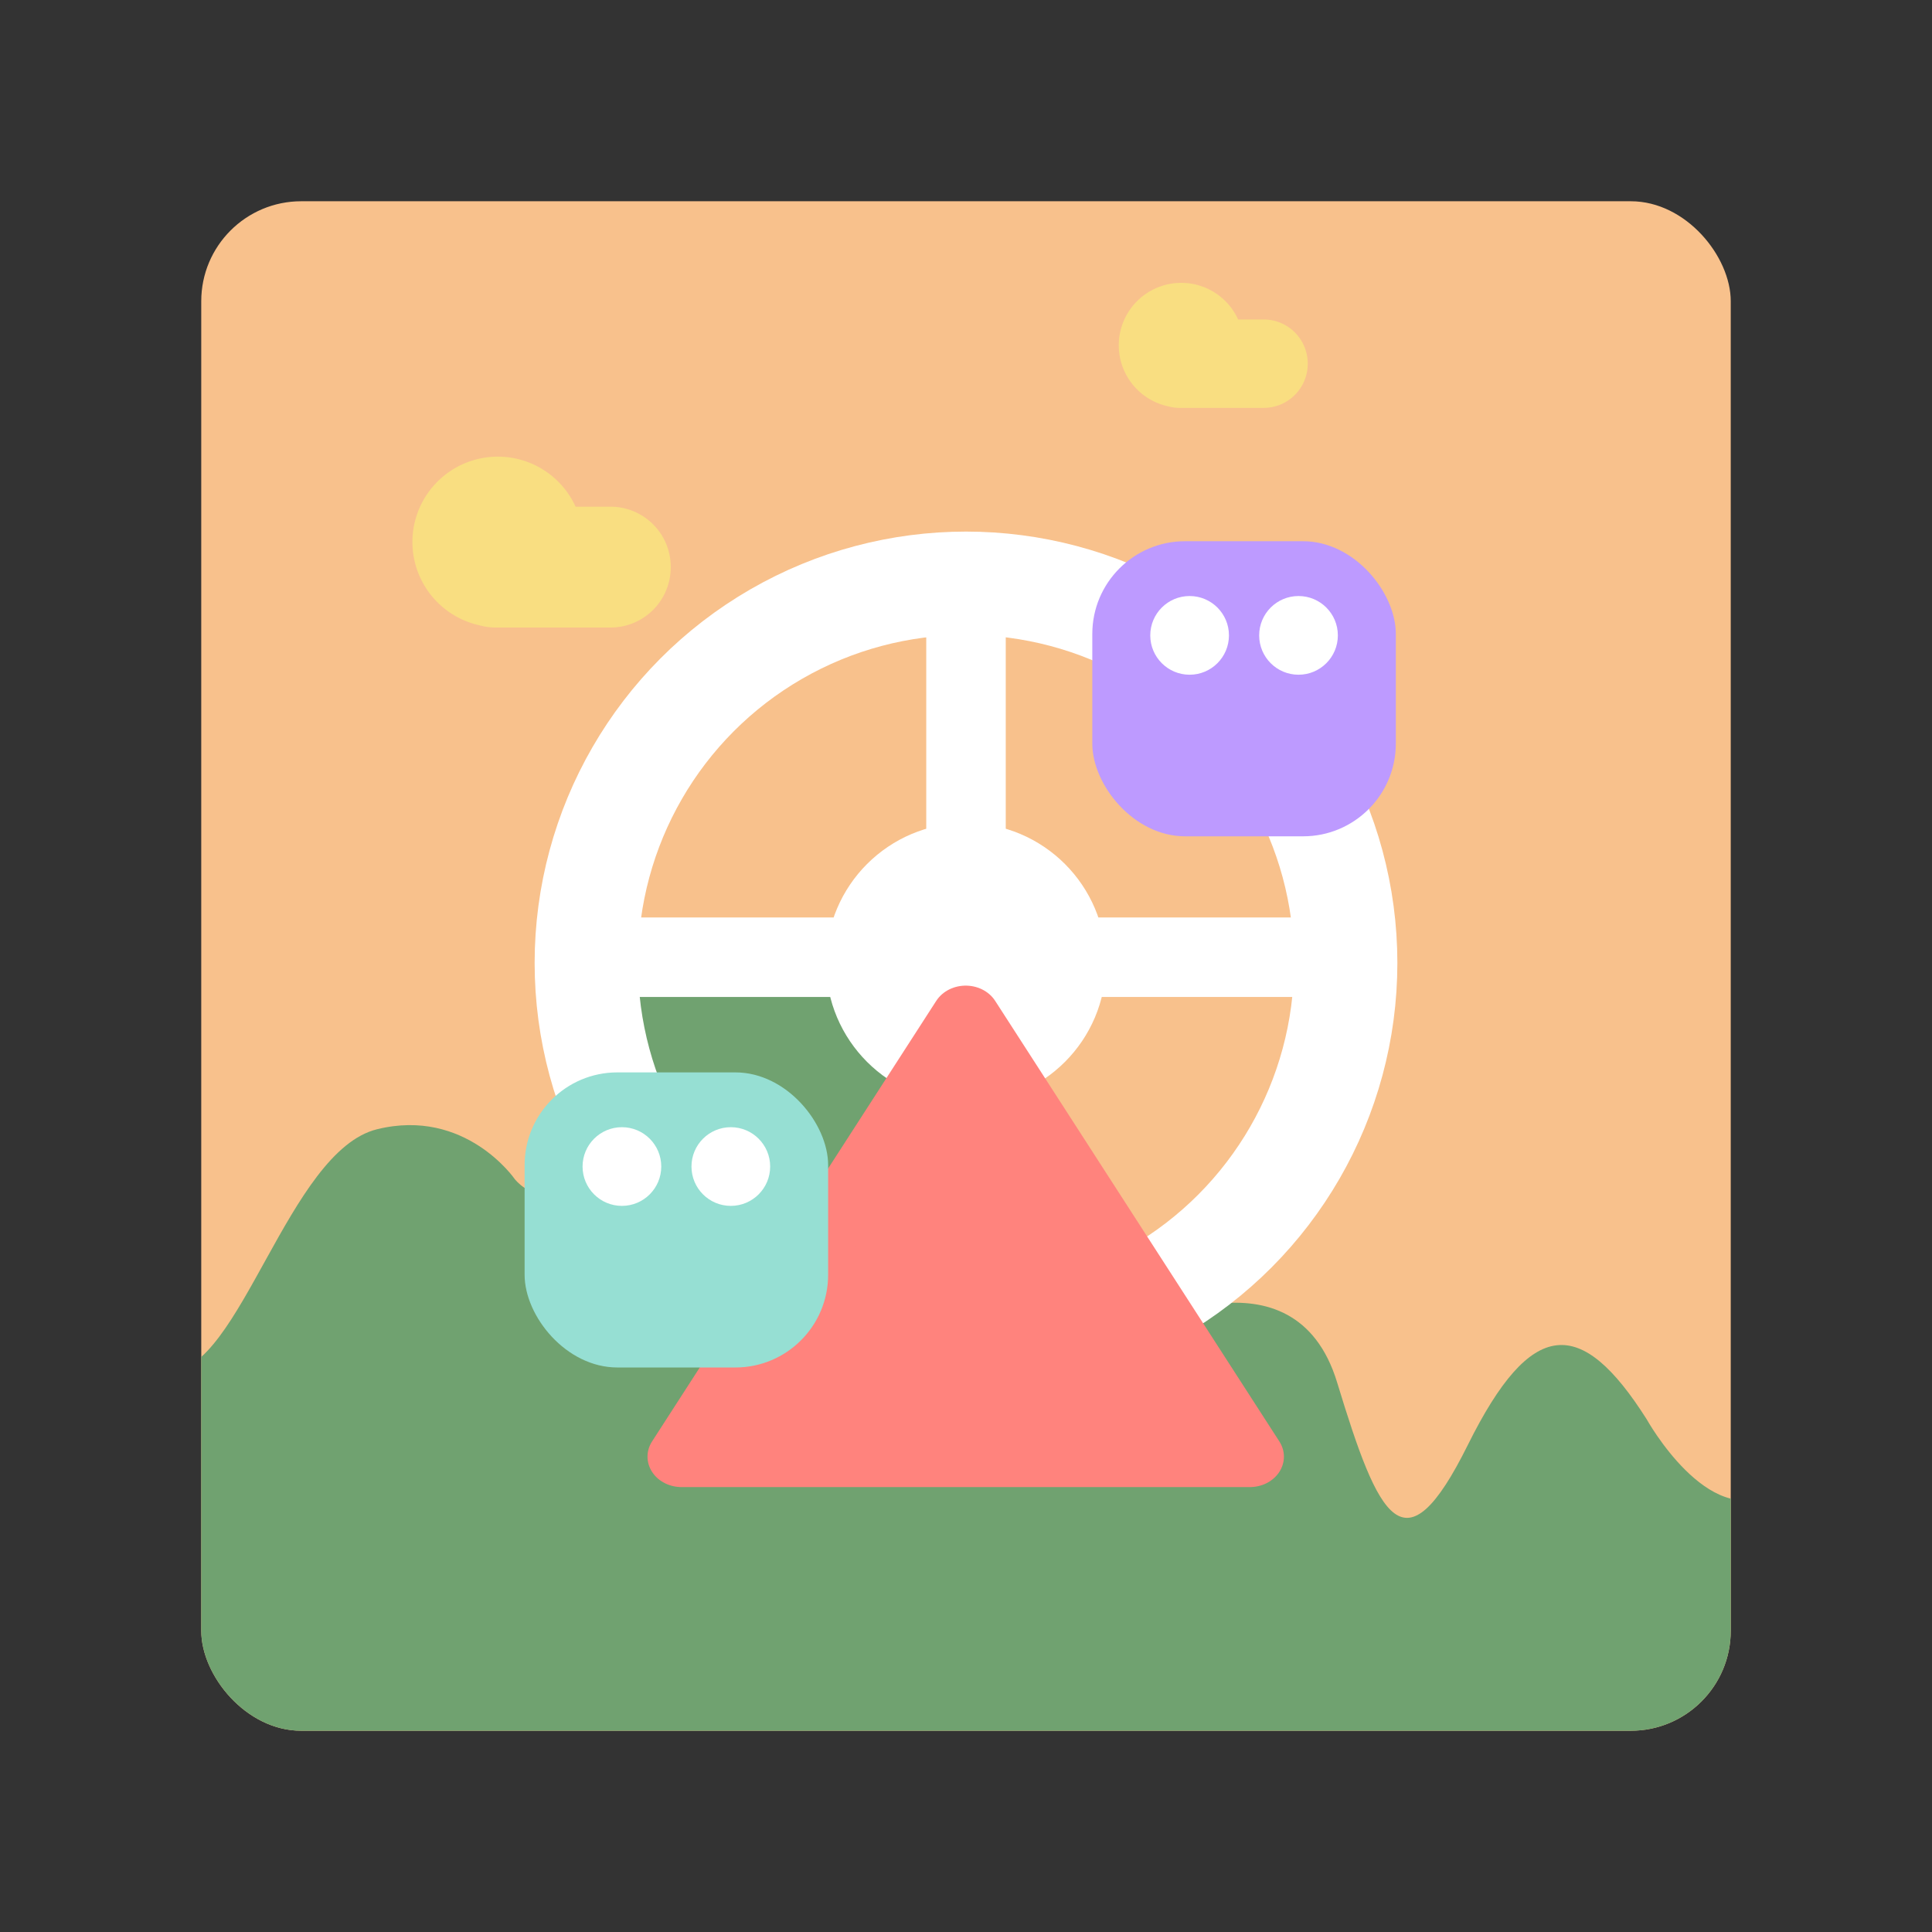 <?xml version="1.0" encoding="UTF-8" standalone="no"?>
<svg
   sodipodi:docname="samsung_theme_park.svg"
   inkscape:version="1.2 (dc2aedaf03, 2022-05-15)"
   version="1.1"
   id="svg2"
   viewBox="0 0 192 192"
   height="192"
   width="192"
   inkscape:export-filename="png/samsung_theme_park.png"
   inkscape:export-xdpi="96"
   inkscape:export-ydpi="96"
   xml:space="preserve"
   xmlns:inkscape="http://www.inkscape.org/namespaces/inkscape"
   xmlns:sodipodi="http://sodipodi.sourceforge.net/DTD/sodipodi-0.dtd"
   xmlns="http://www.w3.org/2000/svg"
   xmlns:svg="http://www.w3.org/2000/svg"
   xmlns:rdf="http://www.w3.org/1999/02/22-rdf-syntax-ns#"
   xmlns:cc="http://creativecommons.org/ns#"
   xmlns:dc="http://purl.org/dc/elements/1.1/"><rect x="0" y="0" width="192" height="192" fill="#333333" stroke="none"/><sodipodi:namedview
     inkscape:document-rotation="0"
     inkscape:window-maximized="1"
     inkscape:window-y="0"
     inkscape:window-x="36"
     inkscape:window-height="1052"
     inkscape:window-width="1884"
     units="px"
     showgrid="false"
     inkscape:current-layer="layer1"
     inkscape:document-units="px"
     inkscape:cy="-3.5"
     inkscape:cx="115.25"
     inkscape:zoom="2"
     inkscape:pageshadow="2"
     inkscape:pageopacity="0.0"
     borderopacity="1.0"
     bordercolor="#666666"
     pagecolor="#ffffff"
     id="base"
     inkscape:snap-bbox="false"
     inkscape:object-paths="true"
     inkscape:snap-nodes="true"
     showguides="true"
     inkscape:guide-bbox="true"
     inkscape:snap-object-midpoints="true"
     inkscape:snap-center="true"
     inkscape:snap-global="false"
     inkscape:snap-intersection-paths="true"
     inkscape:snap-smooth-nodes="true"
     inkscape:snap-midpoints="true"
     inkscape:showpageshadow="0"
     inkscape:pagecheckerboard="0"
     inkscape:deskcolor="#d1d1d1" /><defs
     id="defs4"><clipPath
       clipPathUnits="userSpaceOnUse"
       id="clipPath4468"><rect
         style="opacity:1;fill:#f8c18c;fill-opacity:1;fill-rule:evenodd;stroke:none;stroke-width:0.993;stroke-opacity:1"
         width="152"
         height="152"
         x="20"
         y="880.362"
         rx="9.935"
         id="rect4470"
         ry="9.935" /></clipPath></defs><g
     transform="translate(0,-860.362)"
     id="layer1"
     inkscape:groupmode="layer"
     inkscape:label="Calque 1"><rect
       style="fill:#f8c18c;fill-opacity:1;fill-rule:evenodd;stroke:none;stroke-width:0.993;stroke-opacity:1"
       width="152"
       height="152"
       x="20"
       y="880.362"
       rx="9.935"
       id="rect3334"
       ry="9.935" /><path
       style="fill:#70a270;fill-opacity:1;stroke:none;stroke-width:1.58px;stroke-linecap:butt;stroke-linejoin:miter;stroke-opacity:1"
       d="m 16.883,996.681 c 6.99,-0.114 11.791,-21.931 20.589,-24.096 8.798,-2.165 13.685,4.957 13.685,4.957 0,0 5.932,7.625 9.209,-12.79 4.204,-26.188 36.029,-0.381 36.029,-0.381 l 16.035,28.275 c 0.179,-0.043 16.177,-8.944 20.452,5.101 4.146,13.622 6.665,18.959 12.985,6.221 6.32,-12.738 11.257,-12.837 17.774,-2.567 0,0 6.129,11.031 12.361,7.286 12.272,-7.376 -2.808,15.906 -2.748,20.842 0.14,11.451 -142.484,52.888 -148.629,16.859 -6.144,-36.029 -23.933,-49.444 -7.741,-49.707 z"
       id="path3310"
       sodipodi:nodetypes="sscsccsscssss"
       clip-path="url(#clipPath4468)" /><circle
       style="fill:#ffffff;fill-rule:evenodd;stroke:none;stroke-width:2.425;stroke-linecap:round;stroke-linejoin:round;stroke-dashoffset:6;stop-color:#000000"
       id="circle3290"
       cx="96"
       cy="956.059"
       r="13.906" /><path
       style="fill:none;stroke:#ffffff;stroke-width:7.9;stroke-linecap:butt;stroke-linejoin:miter;stroke-dasharray:none;stroke-opacity:1"
       d="M 58.266,955.489 H 133.734"
       id="path3294" /><circle
       style="fill:none;fill-rule:evenodd;stroke:#ffffff;stroke-width:10.27;stroke-linecap:round;stroke-linejoin:round;stroke-dasharray:none;stroke-dashoffset:6;stroke-opacity:1;stop-color:#000000"
       id="circle3292"
       cx="96"
       cy="956.059"
       r="37.734" /><path
       sodipodi:type="star"
       style="fill:#ff837d;fill-opacity:1;fill-rule:evenodd;stroke:#ff837d;stroke-width:4.029;stroke-linecap:round;stroke-linejoin:round;stroke-dasharray:none;stroke-dashoffset:6;stroke-opacity:1;stop-color:#000000"
       id="path3288"
       inkscape:flatsided="true"
       sodipodi:sides="3"
       sodipodi:cx="100.05561"
       sodipodi:cy="127.72116"
       sodipodi:r1="19.447245"
       sodipodi:r2="9.7236223"
       sodipodi:arg1="-1.5707963"
       sodipodi:arg2="-0.52359878"
       inkscape:rounded="0"
       inkscape:randomized="0"
       d="m 100.056,108.274 16.842,29.171 -33.684,0 z"
       transform="matrix(1.677,0,0,1.501,-71.823,798.817)"
       inkscape:transform-center-y="-4.6174486"
       inkscape:transform-center-x="5.9666879e-06" /><rect
       style="fill:#96dfd3;fill-opacity:1;fill-rule:evenodd;stroke:none;stroke-width:10.682;stroke-linecap:round;stroke-linejoin:round;stroke-dasharray:none;stroke-dashoffset:6;stroke-opacity:1;stop-color:#000000"
       id="rect3286"
       width="30.164"
       height="29.326"
       x="52.135"
       y="966.935"
       rx="9.217"
       ry="9.217" /><path
       style="fill:none;stroke:#ffffff;stroke-width:7.9;stroke-linecap:butt;stroke-linejoin:miter;stroke-dasharray:none;stroke-opacity:1"
       d="m 96,917.755 v 37.734"
       id="path3296"
       sodipodi:nodetypes="cc" /><circle
       style="fill:#ffffff;fill-rule:evenodd;stroke:none;stroke-width:6.32;stroke-linecap:round;stroke-linejoin:round;stroke-dasharray:none;stroke-dashoffset:6;stroke-opacity:1;stop-color:#000000"
       id="circle3298"
       cx="72.628"
       cy="976.291"
       r="3.91" /><circle
       style="fill:#ffffff;fill-rule:evenodd;stroke:none;stroke-width:6.32;stroke-linecap:round;stroke-linejoin:round;stroke-dasharray:none;stroke-dashoffset:6;stroke-opacity:1;stop-color:#000000"
       id="circle3300"
       cx="61.805"
       cy="976.291"
       r="3.91" /><rect
       style="fill:#bd9aff;fill-opacity:1;fill-rule:evenodd;stroke:none;stroke-width:10.682;stroke-linecap:round;stroke-linejoin:round;stroke-dasharray:none;stroke-dashoffset:6;stroke-opacity:1;stop-color:#000000"
       id="rect3304"
       width="30.164"
       height="29.326"
       x="108.552"
       y="914.148"
       rx="9.217"
       ry="9.217" /><circle
       style="fill:#ffffff;fill-rule:evenodd;stroke:none;stroke-width:6.32;stroke-linecap:round;stroke-linejoin:round;stroke-dasharray:none;stroke-dashoffset:6;stroke-opacity:1;stop-color:#000000"
       id="circle3306"
       cx="129.045"
       cy="923.505"
       r="3.91" /><circle
       style="fill:#ffffff;fill-rule:evenodd;stroke:none;stroke-width:6.32;stroke-linecap:round;stroke-linejoin:round;stroke-dasharray:none;stroke-dashoffset:6;stroke-opacity:1;stop-color:#000000"
       id="circle3308"
       cx="118.222"
       cy="923.505"
       r="3.91" /><path
       id="path3312"
       style="fill:#f9de81;fill-opacity:1;fill-rule:evenodd;stroke:none;stroke-width:7.345;stroke-linecap:round;stroke-linejoin:round;stroke-dasharray:none;stroke-dashoffset:6;stroke-opacity:1;stop-color:#000000"
       d="m 49.476,905.742 a 8.492,8.492 0 0 0 -8.492,8.492 8.492,8.492 0 0 0 6.638,8.264 c 0.21,0.059 0.426,0.106 0.645,0.142 0.325,0.054 0.659,0.086 1,0.086 h 0.21 11.177 c 3.327,0 6.005,-2.678 6.005,-6.005 0,-3.327 -2.678,-6.005 -6.005,-6.005 h -3.453 a 8.492,8.492 0 0 0 -7.724,-4.974 z" /><path
       id="path3314"
       style="fill:#f9de81;fill-opacity:1;fill-rule:evenodd;stroke:none;stroke-width:5.373;stroke-linecap:round;stroke-linejoin:round;stroke-dasharray:none;stroke-dashoffset:6;stroke-opacity:1;stop-color:#000000"
       d="m 117.393,888.471 a 6.213,6.213 0 0 0 -6.213,6.213 6.213,6.213 0 0 0 4.856,6.046 c 0.154,0.043 0.311,0.077 0.472,0.104 0.238,0.04 0.482,0.063 0.731,0.063 h 0.154 8.177 c 2.434,0 4.393,-1.959 4.393,-4.393 0,-2.434 -1.959,-4.393 -4.393,-4.393 h -2.526 a 6.213,6.213 0 0 0 -5.65,-3.639 z" /></g><style
     type="text/css"
     id="style853">
	.st0{fill:#FFFFFF;}
</style><style
     type="text/css"
     id="style853-9">
	.st0{fill:#FFFFFF;}
</style><style
     type="text/css"
     id="style853-3">
	.st0{fill:#FFFFFF;}
</style></svg>
